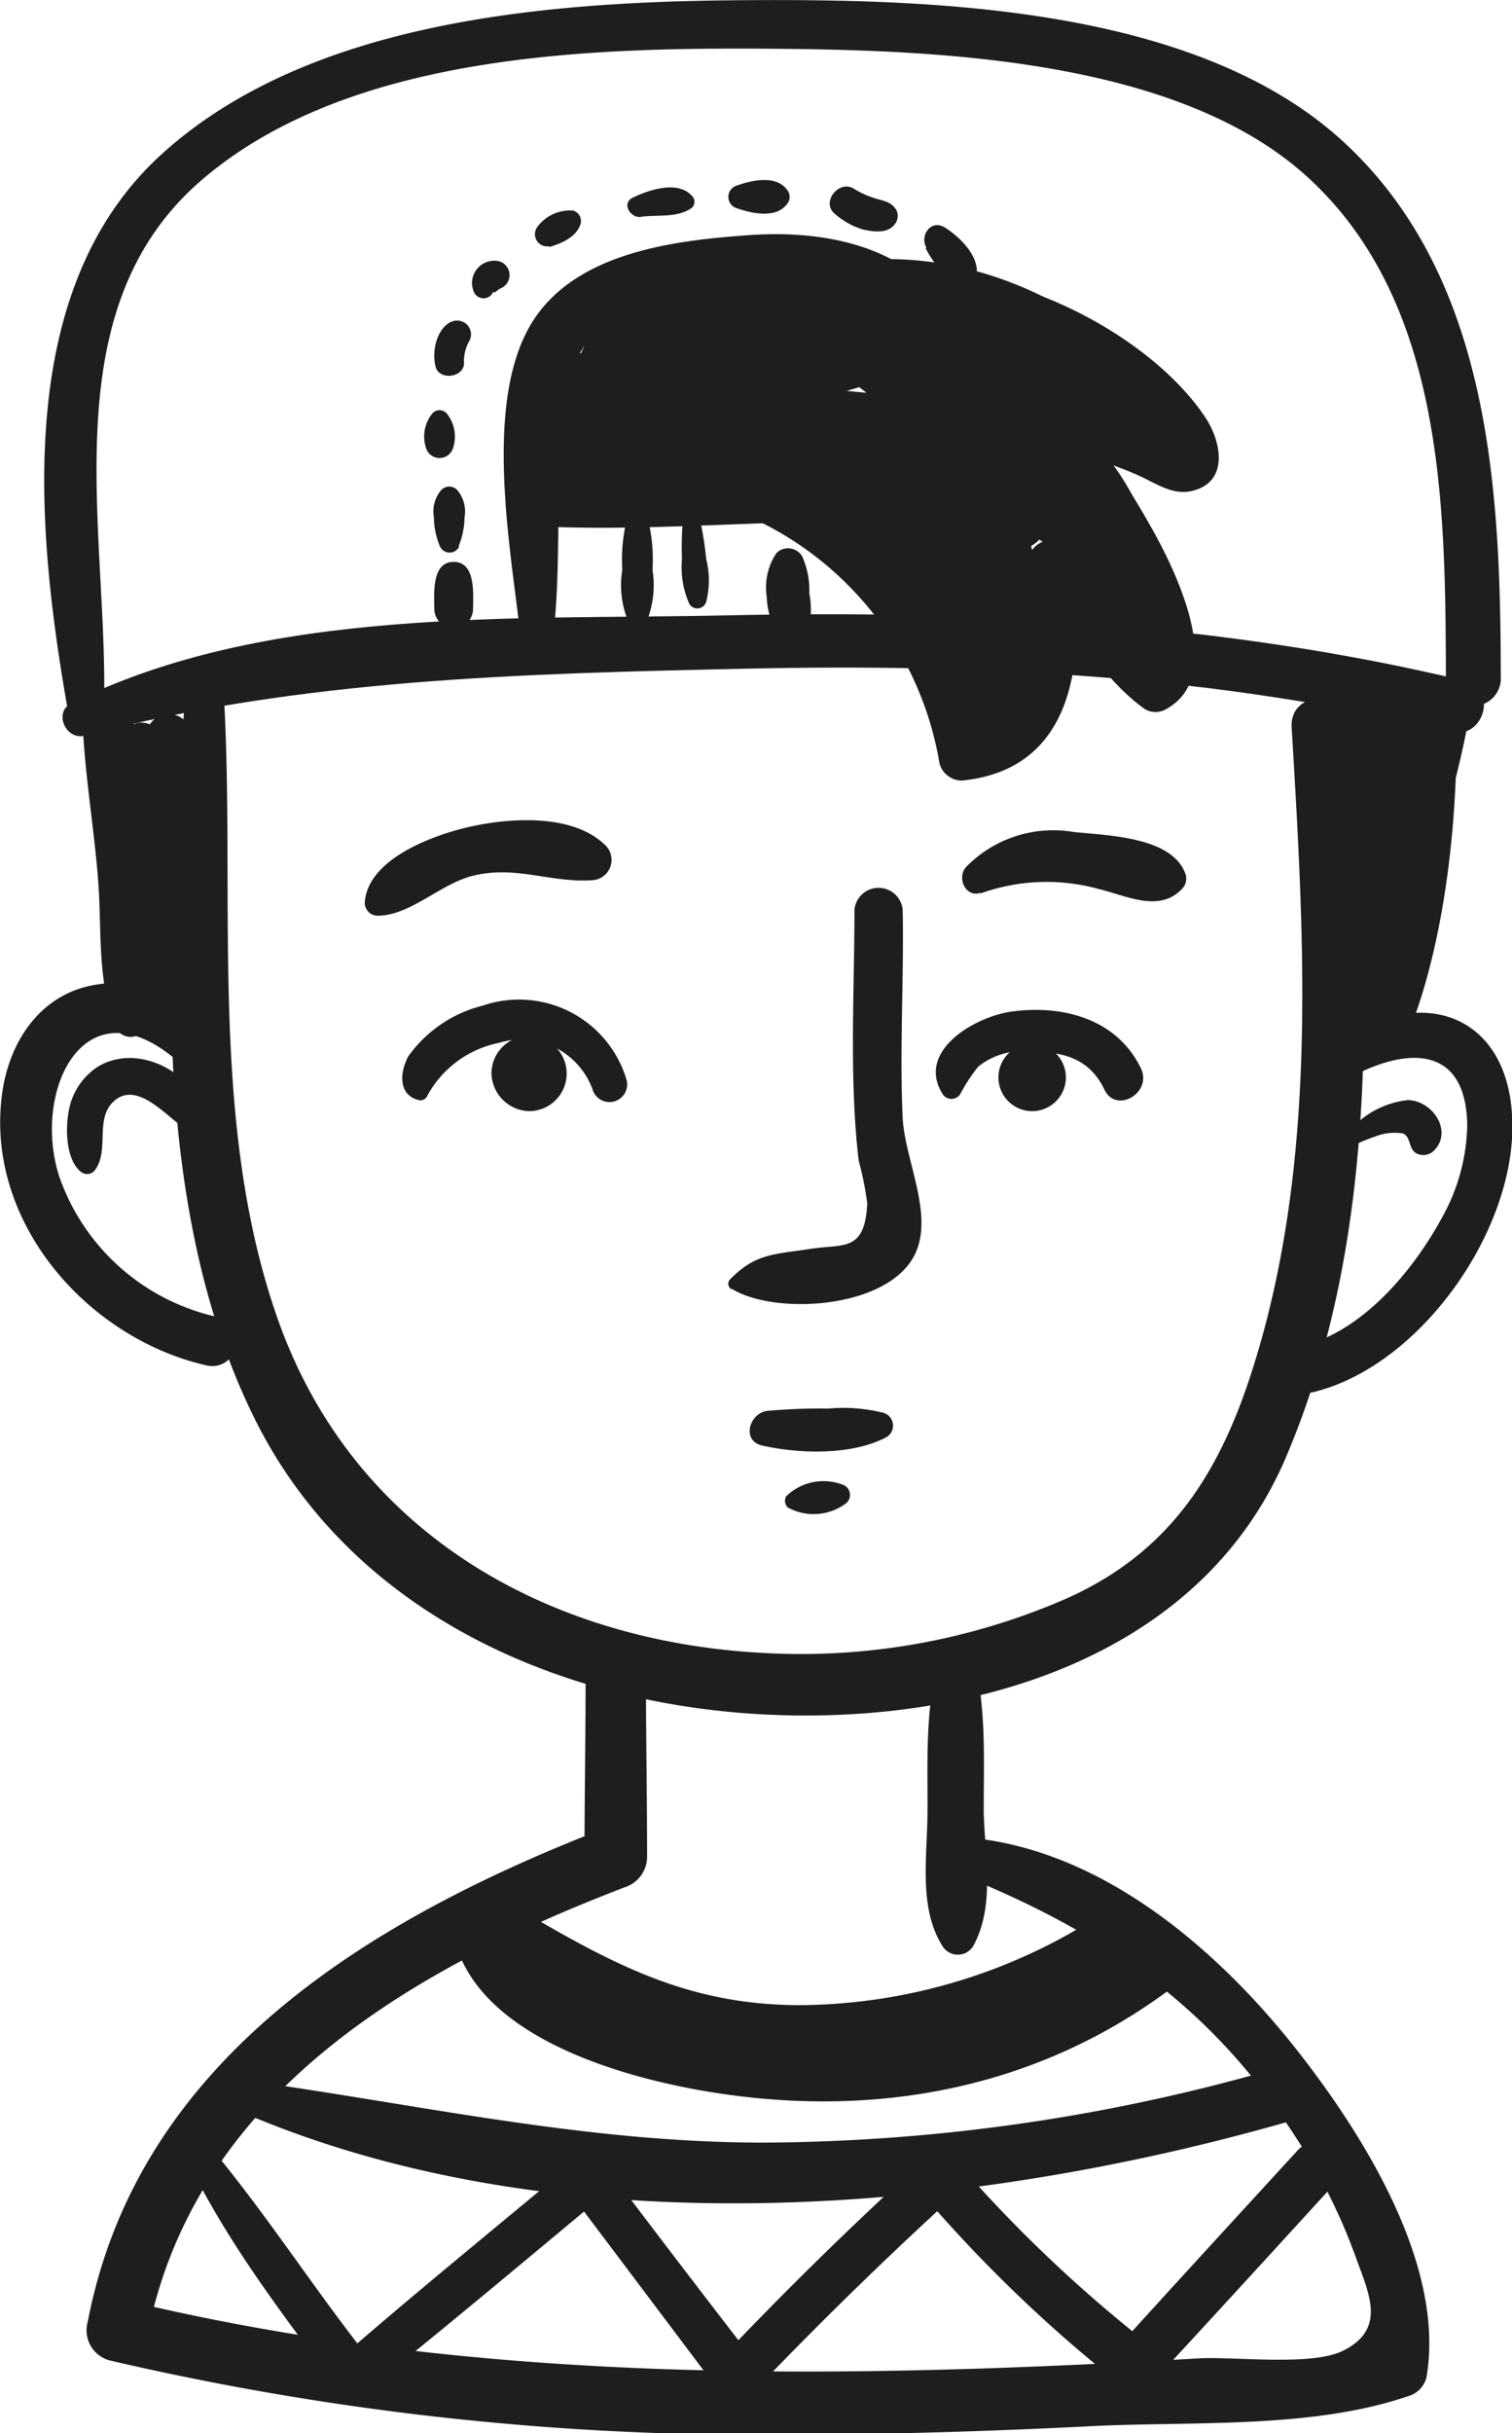 <svg id="OBJECT" xmlns="http://www.w3.org/2000/svg" viewBox="0 0 78.02 125.5"><path d="M403.11,319.33c-1.05,11.85-1.92,26.39,3.49,37.41,4.89,10,15.53,14.79,26.23,15.37s22.67-2.86,27.08-13.34c5-11.82,4.2-25,3.41-37.56-.13-2-3.27-2-3.15,0,.62,10.4,1.29,21.16-1.49,31.32-1.67,6.06-4.09,10.9-10.09,13.59a34.22,34.22,0,0,1-15.76,2.82c-11.15-.61-21-6.23-24.9-17-3.7-10.25-2.23-21.9-2.87-32.58a1,1,0,0,0-1.95,0Z" transform="translate(-393.52 -283.69)" fill="#1e1e1e"/><path d="M404.17,337.46a5.17,5.17,0,0,0-5.58-3c-2.85.39-4.53,2.79-4.94,5.49-1,6.64,4.3,12.74,10.51,14.16,1.61.37,2.3-2.11.69-2.47a11.18,11.18,0,0,1-8.27-7.26c-1.42-4.38,1.25-10.05,6-6.05.62.52,1.93.05,1.55-.9Z" transform="translate(-393.52 -283.69)" fill="#1e1e1e"/><path d="M463.23,339.24c2.86-1.53,5.93-1.68,6,2.47a10.1,10.1,0,0,1-1.28,4.74c-1.51,2.79-4.13,5.93-7.3,6.68-1.53.37-.88,2.73.65,2.36,5.49-1.35,10.31-8.2,10.26-13.78-.05-6-5.17-7.41-9.4-3.87-.8.67.23,1.87,1.09,1.4Z" transform="translate(-393.52 -283.69)" fill="#1e1e1e"/><path d="M431.31,350.18c2.3,1.4,8.43,1,9.54-2.08.74-2-.64-4.67-.75-6.73-.17-3.56.07-7.18,0-10.75a1.25,1.25,0,0,0-2.49,0c0,4.25-.28,8.72.22,12.94a15.86,15.86,0,0,1,.44,2.2c-.12,2.52-1.22,2.08-2.91,2.34-1.9.29-2.87.24-4.17,1.58a.32.32,0,0,0,.07.5Z" transform="translate(-393.52 -283.69)" fill="#1e1e1e"/><path d="M420.82,341a1.94,1.94,0,1,0-1.94-1.94,2,2,0,0,0,1.94,1.94Z" transform="translate(-393.52 -283.69)" fill="#1e1e1e"/><path d="M446.78,341a1.74,1.74,0,0,0,0-3.48,1.74,1.74,0,0,0,0,3.48Z" transform="translate(-393.52 -283.69)" fill="#1e1e1e"/><path d="M432.86,358.25c1.93.43,4.62.51,6.41-.44a.69.69,0,0,0-.16-1.25,8.52,8.52,0,0,0-2.85-.22,30.05,30.05,0,0,0-3.15.12c-.93.12-1.35,1.55-.25,1.79Z" transform="translate(-393.52 -283.69)" fill="#1e1e1e"/><path d="M434.13,361.42a2.78,2.78,0,0,0,3-.16.56.56,0,0,0-.14-1,2.77,2.77,0,0,0-2.9.6.48.48,0,0,0,.07.57Z" transform="translate(-393.52 -283.69)" fill="#1e1e1e"/><path d="M442,369.19c-.75,2.54-.61,5.26-.62,7.87,0,2.32-.49,5,.77,7a.93.93,0,0,0,1.59,0c1.15-2.1.58-4.68.54-7,0-2.61.14-5.31-.52-7.87a.92.92,0,0,0-1.76,0Z" transform="translate(-393.52 -283.69)" fill="#1e1e1e"/><path d="M443.84,380.69c7,2.92,12.25,6.67,16.43,13.06a29.65,29.65,0,0,1,3.18,6.28c.67,1.89,1.67,3.76-.62,4.9-1.63.82-5.62.29-7.48.4-18.53,1.07-37.2,1.38-55.35-3,.36.65.73,1.29,1.1,1.94,2.4-12.52,13.61-19,24.63-23.23a1.66,1.66,0,0,0,1.18-1.55c0-3.21-.06-6.42-.06-9.63a1.56,1.56,0,0,0-3.11,0c0,3.21-.06,6.42-.06,9.63l1.19-1.56c-12,4.63-24.2,11.84-26.82,25.5a1.61,1.61,0,0,0,1.11,2,147.33,147.33,0,0,0,33.68,3.84c5.63,0,11.26-.15,16.88-.44,5.25-.27,11.45.16,16.45-1.55a1.35,1.35,0,0,0,.95-.94c1-5.67-3.11-12.32-6.48-16.66-4-5.16-9.8-10.26-16.5-11.14-1.39-.18-1.35,1.78-.3,2.23Z" transform="translate(-393.52 -283.69)" fill="#1e1e1e"/><path d="M416.79,382.52c.34,6.28,9.5,8.57,14.46,9.23,8.14,1.09,16-.54,22.58-5.41,1.68-1.24-.4-3.62-1.67-2.17-4.42,5-12.5,6-18.84,5.56a26,26,0,0,1-8.79-2c-3-1.32-4.49-3.49-6.82-5.59a.55.55,0,0,0-.92.38Z" transform="translate(-393.52 -283.69)" fill="#1e1e1e"/><path d="M404.11,341.14c-.65-2.16-3.47-3.67-5.53-2.44a3.43,3.43,0,0,0-1.53,2.4c-.15.86-.12,2.37.61,3a.51.51,0,0,0,.79-.1c.69-1,0-2.52.86-3.43,1.24-1.28,2.82.76,3.81,1.36a.68.68,0,0,0,1-.76Z" transform="translate(-393.52 -283.69)" fill="#1e1e1e"/><path d="M463.1,342.9a9.46,9.46,0,0,1,1.35-.58,2.72,2.72,0,0,1,1.46-.17c.48.2.23.93.86,1.09a.78.78,0,0,0,.74-.2c1-1-.07-2.6-1.36-2.61a4.67,4.67,0,0,0-3.4,2.12c-.16.23.14.45.35.35Z" transform="translate(-393.52 -283.69)" fill="#1e1e1e"/><path d="M418.94,383.6c1.76,5.3,8.49,7.15,13.47,7.55a31.84,31.84,0,0,0,19.95-5.25c2.15-1.42.19-4.85-2-3.48a28.82,28.82,0,0,1-15.53,4.69c-5.67,0-9.47-2-14.22-4.77a1.13,1.13,0,0,0-1.64,1.26Z" transform="translate(-393.52 -283.69)" fill="#1e1e1e"/><path d="M413,330.92c1.69,0,3.23-1.64,4.92-2.06,2.21-.55,4,.37,6.13.23a1.05,1.05,0,0,0,.74-1.77c-1.69-1.71-5.07-1.46-7.23-.94-1.86.45-5.09,1.67-5.22,3.88a.67.67,0,0,0,.66.66Z" transform="translate(-393.52 -283.69)" fill="#1e1e1e"/><path d="M444.12,329.77a10.07,10.07,0,0,1,6.12-.22c1.42.34,3.08,1.22,4.26,0a.76.76,0,0,0,.2-.76c-.68-1.95-4-2-5.79-2.19a6.28,6.28,0,0,0-5.56,1.83c-.46.56,0,1.57.77,1.31Z" transform="translate(-393.52 -283.69)" fill="#1e1e1e"/><path d="M443.07,340.12a8.69,8.69,0,0,1,.93-1.42,3.68,3.68,0,0,1,2.81-.76c1.66,0,2.95.39,3.7,1.95.6,1.27,2.49.16,1.88-1.1-1.23-2.54-4-3.28-6.64-2.93-1.83.23-5,2-3.59,4.26a.54.54,0,0,0,.91,0Z" transform="translate(-393.52 -283.69)" fill="#1e1e1e"/><path d="M415.54,340.26a5.41,5.41,0,0,1,3.72-2.78,3.92,3.92,0,0,1,4.83,2.38.91.91,0,0,0,1.76-.48,5.79,5.79,0,0,0-7.43-3.82,6.72,6.72,0,0,0-3.83,2.61c-.44.81-.54,2,.54,2.26a.37.37,0,0,0,.41-.17Z" transform="translate(-393.52 -283.69)" fill="#1e1e1e"/><path d="M401.06,336.57c.94-2.51.45-5.5.26-8.13a44.17,44.17,0,0,0-1.08-8.19,1.26,1.26,0,0,0-2.47.33c.08,2.82.59,5.65.81,8.47.2,2.48-.06,5.2.87,7.52a.84.84,0,0,0,1.61,0Z" transform="translate(-393.52 -283.69)" fill="#1e1e1e"/><path d="M465.8,337.89c2.24-4.84,3-12,2.86-17.29,0-1.21-2-1.6-2.21-.3-.51,2.7-.61,5.46-.93,8.19-.36,3.05-1,6.05-.73,9.13,0,.48.76.81,1,.27Z" transform="translate(-393.52 -283.69)" fill="#1e1e1e"/><path d="M397.9,321.63c11.08-2.92,22.65-3.2,34.05-3.45,12.26-.27,24.48.35,36.44,3.26,1.71.41,2.44-2.23.73-2.63-12.51-3-25.31-3.66-38.13-3.38-10.94.24-23.75-.47-33.79,4.53-.94.47-.28,1.93.7,1.67Z" transform="translate(-393.52 -283.69)" fill="#1e1e1e"/><path d="M398.89,320.09c.22-9.09-2.8-20.44,5.09-27.16,7.45-6.35,19.49-6.78,28.76-6.73,8.64.05,21.48.4,28.29,6.66,7.07,6.49,7.07,17.09,7.1,25.94a1.42,1.42,0,0,0,2.83,0c0-9.65-.47-20.74-8.1-27.78s-21.34-7.39-31.06-7.32c-9.9.07-22.36,1-30,8s-6.4,19.42-4.78,28.62c.19,1.09,1.85.79,1.88-.26Z" transform="translate(-393.52 -283.69)" fill="#1e1e1e"/><path d="M422.11,316.1c.32-3.1.13-6.18.35-9.27.25-3.4.54-6.08,3.9-7.41a19.71,19.71,0,0,1,5.11-.95c5-.49,9.16.58,9.72,6.36.33,3.47.33,7,.48,10.51.09,1.85,3,1.84,2.89,0-.33-4.52.44-11-1.82-15.14-2.1-3.82-6.62-4.67-10.61-4.38-3.79.27-8.8.87-11.08,4.38-2.6,4-1.23,11.47-.72,15.9a.89.89,0,0,0,1.78,0Z" transform="translate(-393.52 -283.69)" fill="#1e1e1e"/><path d="M421.2,310.83c7.09.36,14.14-.64,21.27-.06,1.79.15,1.82-2.74,0-2.81-6.9-.28-14.81-.68-21.45,1.48a.71.71,0,0,0,.18,1.39Z" transform="translate(-393.52 -283.69)" fill="#1e1e1e"/><path d="M426,310a8.61,8.61,0,0,0-.37,3.08,4.87,4.87,0,0,0,.36,2.78.5.5,0,0,0,.85,0,5,5,0,0,0,.35-2.78,8.83,8.83,0,0,0-.36-3.08.43.43,0,0,0-.83,0Z" transform="translate(-393.52 -283.69)" fill="#1e1e1e"/><path d="M428.81,310a16.43,16.43,0,0,0-.1,2.53,4.67,4.67,0,0,0,.38,2.31.48.48,0,0,0,.87-.11,4.47,4.47,0,0,0,0-2.21,16.61,16.61,0,0,0-.44-2.52c-.1-.33-.69-.4-.75,0Z" transform="translate(-393.52 -283.69)" fill="#1e1e1e"/><path d="M429.66,304.55c5.14-3.33,14.32-6.91,19.16-1,.27-.64.53-1.27.79-1.91a15.71,15.71,0,0,0-6.47,1.89,1.12,1.12,0,0,0,.27,2c5.79,1.66,7.28,5.65,8.08,11l1.84-1.42c-1.73-1.05-3.42-2.16-5.09-3.32-1-.67-1.88.44-1.75,1.35.07.5.61,9.45-2.49,7.91a13.1,13.1,0,0,1-.8-2.54,19.27,19.27,0,0,0-2.87-5,20.69,20.69,0,0,0-9.27-6.54c-1.65-.63-2.45,2.12-.74,2.67A17,17,0,0,1,442,323.07a1.2,1.2,0,0,0,1.16.88c5.84-.59,6.35-6.23,5.71-11.05l-1.79,1c1.64,1.2,3.31,2.34,5,3.43,1,.64,2-.41,1.84-1.42-1.05-6.52-3.19-10.8-9.91-12.51l.26,2a10.24,10.24,0,0,1,5.35-1.57,1.14,1.14,0,0,0,.8-1.91c-5.19-6.4-16.67-4-21.57,1.51-.49.55.14,1.5.82,1.06Z" transform="translate(-393.52 -283.69)" fill="#1e1e1e"/><path d="M423.55,306.26c.36-.88.73-1.77,1.11-2.65a1.13,1.13,0,0,0-2-1.13,8.9,8.9,0,0,0-1.82,5.84c0,1,1.6,1.63,2.06.56,1.25-2.88,2.48-5.77,3.74-8.65l-1.54.4c.4.27-1.68,5.26-1.84,5.63l2.05.86q.93-2.31,1.91-4.59c.17-.39,1.84-3.5.61-3.34l.3,2.26c2.51-.6,5-1.18,7.54-1.76,1.49-.34.82-2.42-.61-2.22a15.59,15.59,0,0,0-6.75,2.62c-1.05.72-.44,2.61.92,2.18a44,44,0,0,0,4.66-1.81l-1.2-2.06c-3.67,1.94-7.64,4.16-9.37,8.14-.41.93.54,2.41,1.6,1.61,2.38-1.8,4.82-3.5,7.23-5.24l-1.38-1.8c-2,2.05-4,4.09-5.93,6.15-.9.94.27,2.63,1.44,1.86,2.72-1.79,5.6-3.37,8.42-5l-1.64-1.26c-.27,1.13-4.49,3.07-5.47,3.74a.67.67,0,0,0,.51,1.21c2.28-.57,6.5-1.76,7.11-4.36a1.13,1.13,0,0,0-1.64-1.26c-2.82,1.65-5.6,3.4-8.49,4.9l1.44,1.87q2.94-3.09,5.86-6.21c.85-.9-.28-2.58-1.38-1.79-2.42,1.73-4.81,3.5-7.26,5.18l1.6,1.61c1.87-3.57,5.09-5.46,8.55-7.27,1.38-.73.16-2.68-1.2-2.06a40.7,40.7,0,0,1-4.1,1.57c.31.73.62,1.45.92,2.18a14,14,0,0,1,6.16-2.46c-.2-.74-.4-1.48-.61-2.22q-3.76.9-7.54,1.76c-1.48.34-.81,2.42.61,2.22s3-.76,3.14-2.4a2,2,0,0,0-1.7-2.21c-1.39-.29-2.38.67-3,1.77-1.37,2.31-2.18,5.19-3.28,7.65-.58,1.31,1.36,2.45,1.94,1.13.94-2.11,3.71-6.94,1-8.7a1.15,1.15,0,0,0-1.66.67c-1.17,2.81-2.39,5.6-3.59,8.4l2.07.56a7.51,7.51,0,0,1,1.55-4.71l-2.1-.57c-.09,1-.19,2-.29,3-.08.79,1,.78,1.28.17Z" transform="translate(-393.52 -283.69)" fill="#1e1e1e"/><path d="M427,307.6a89.73,89.73,0,0,1,16.12-5.3l-.6-2.17a36.81,36.81,0,0,1-9.51,1.45l.54,2c1.05-.48,9.42-4.17,10.43-2.41l.67-1.66a22.5,22.5,0,0,0-6.68,2.24,1.15,1.15,0,0,0-.24,1.81l3.28,2.54.81-2a46.56,46.56,0,0,1-9.41-1,1.15,1.15,0,0,0-.88,2.09l8.17,5.34,1.2-2a63,63,0,0,0-8.81-3.48,1.23,1.23,0,0,0-.94,2.25c2.87,1.48,5.73,3,8.61,4.43,1.22.62,2.65-1,1.53-2-3.47-3.15-8.09-5.27-12.8-4.09-.74.18-.82,1.45,0,1.57,4.14.63,7.8,1.39,11,4.31l1.53-2c-2.87-1.47-5.76-2.92-8.64-4.38l-.95,2.25a59.32,59.32,0,0,1,8.26,3.16,1.19,1.19,0,0,0,1.2-2l-8.22-5.26-.88,2.08a52.82,52.82,0,0,0,10,1.1c.91,0,1.64-1.32.82-2l-3.27-2.55-.24,1.81a22.3,22.3,0,0,1,6.12-2.05,1.14,1.14,0,0,0,.68-1.66c-2.29-3.88-10.68.44-13.45,1.73-1,.45-.47,2,.53,2a43.6,43.6,0,0,0,10.11-1.39c1.41-.37.81-2.46-.6-2.17a41.61,41.61,0,0,0-15.89,6.6c-.4.29-.17,1.09.37.87Z" transform="translate(-393.52 -283.69)" fill="#1e1e1e"/><path d="M424,308.26c1.68.27,3.37.43,5.06.59a19.07,19.07,0,0,0,5.11.18c.9-.16.76-1.45,0-1.69a18.26,18.26,0,0,0-4.73-.45c-1.75-.06-3.5-.13-5.25-.08-.79,0-1.05,1.31-.19,1.45Z" transform="translate(-393.52 -283.69)" fill="#1e1e1e"/><path d="M435.91,306.07l0-.08a1,1,0,0,0-1.31-.34l-.1.06a1,1,0,0,0-.19,1.5c1.39,1.74,5,2.78,7,3.78a1.15,1.15,0,0,0,1.16-2,20.9,20.9,0,0,1-5.18-4.56c-.41.69-.81,1.38-1.21,2.07a25.71,25.71,0,0,1,9,5.2l1.69-2.19a30.28,30.28,0,0,1-5.89-4.22l-1.4,2.41a29.7,29.7,0,0,1,9,4.8l1.47-2.51a17.16,17.16,0,0,1-4.1-4.52l-2.28,1.76a36,36,0,0,1,6.28,6.3c1.12,1.45,3.61.12,2.53-1.48a15.17,15.17,0,0,0-5.66-5.45,1.23,1.23,0,0,0-1.48,1.92,36.48,36.48,0,0,1,4.61,5l2.3-1.77a37.65,37.65,0,0,0-6.52-6.59c-1.2-.94-3.26.25-2.29,1.77a21.43,21.43,0,0,0,5.14,5.56c1.49,1.13,2.93-1.39,1.47-2.51a31.83,31.83,0,0,0-9.71-5.07,1.45,1.45,0,0,0-1.4,2.41,26.76,26.76,0,0,0,6.52,4.59c1.34.64,3-1.09,1.69-2.2a24.75,24.75,0,0,0-10.35-5.6,1.25,1.25,0,0,0-1.2,2.07,24.79,24.79,0,0,0,5.77,4.78c.38-.66.77-1.32,1.16-2L439,307.43c-1-.45-2.69-.83-3.39-1.57-.06.5-.13,1-.19,1.5l.09-.06-1.15-.15.05.07c.66.85,2.08-.26,1.49-1.15Z" transform="translate(-393.52 -283.69)" fill="#1e1e1e"/><path d="M439.93,309.37a43.74,43.74,0,0,1,5.52,8l1.47-1.91c-3.26-.9-3.75-5.47-5.53-7.9a1.26,1.26,0,0,0-2.32.62c-.35,3,1.9,4.82,2.9,7.46l2.37-1a20.12,20.12,0,0,0-5.25-6.17,1.31,1.31,0,0,0-2.17,1.26,11.57,11.57,0,0,0,3.33,6.12c1,1,2.93-.34,2-1.57l-1.53-2.08-1.11,1.95a18.65,18.65,0,0,1,5.91,1.84c1.05.52,2.57-.63,1.77-1.77a4.83,4.83,0,0,1-.94-3.5l-2.53.34c.79,2.7,1.56,5.42-.12,7.95-.92,1.37,1.27,2.62,2.19,1.28l.95-1.38c.79-1.17-1.05-2.62-2-1.52a10.33,10.33,0,0,0-1.71,2.83l2.39.66c.18-.94.36-1.88.53-2.82l-2.42-.33a10,10,0,0,1-.16,3l2.06-.54a12.07,12.07,0,0,1-2.69-5.08,1.24,1.24,0,0,0-2.42.32,6,6,0,0,0,2.48,5.14c1.08.82,2.24-.89,1.39-1.81A4.37,4.37,0,0,1,443,315.4l-2.41.33a14.5,14.5,0,0,0,3.32,6.17,1.25,1.25,0,0,0,2.06-.55,13.38,13.38,0,0,0,.25-3.63c-.09-1.3-2.14-1.78-2.43-.32l-.54,2.81c-.25,1.27,1.68,2.34,2.27,1a6.91,6.91,0,0,1,1.21-2l-2-1.52-1,1.37,2.19,1.28c2.13-3.06,1.4-6.56.41-9.91a1.29,1.29,0,0,0-2.53.34,6.93,6.93,0,0,0,1.29,4.8l1.76-1.77A21.47,21.47,0,0,0,440,311.6c-1-.13-2.22.87-1.46,1.9l1.52,2.08,2-1.57a9.28,9.28,0,0,1-2.66-5l-2.17,1.26a18.81,18.81,0,0,1,4.85,5.65c.7,1.24,2.94.39,2.37-1-.91-2.22-3.18-4.25-2.91-6.77l-2.32.63c2.39,3.2,2.57,7.88,7,9.15a1.31,1.31,0,0,0,1.47-1.9,29.32,29.32,0,0,0-6.53-7.92.88.88,0,0,0-1.24,1.24Z" transform="translate(-393.52 -283.69)" fill="#1e1e1e"/><path d="M441.92,304.33a7.65,7.65,0,0,1,3.7-2.18l-.87-2.06a16.7,16.7,0,0,1-4.53,1.73c-1.37.28-1,2.29.32,2.35,2,.11,4.07.23,6.11.31a1.23,1.23,0,0,0,.62-2.28,2.92,2.92,0,0,0-1.57-.57,1,1,0,0,0-.83,1.45,2.56,2.56,0,0,0,.91,1.05l.87-2.1c-2-.1-4.07-.17-6.11-.25.11.78.21,1.57.32,2.35a13.13,13.13,0,0,0,5-2.09,1.13,1.13,0,0,0-1.14-2,9.43,9.43,0,0,0-4,3.31c-.5.72.61,1.55,1.2.93Z" transform="translate(-393.52 -283.69)" fill="#1e1e1e"/><path d="M432.91,298.93c6.73-.62,13.4,1.13,18.21,6l1.27-2.18c-2.42-.86-4.69-1.44-7.18-.71a.87.87,0,0,0,0,1.66c2.16.62,4.35.8,6.49,1.56,1.26.46,2.13-1.29,1.26-2.17-5.28-5.37-13-7.71-20.12-4.73-.26.11-.28.58.07.55Z" transform="translate(-393.52 -283.69)" fill="#1e1e1e"/><path d="M443.19,305.83c3.25-.24,6.17-.4,9.36.53a1.2,1.2,0,0,0,1.16-2c-2.69-2.87-7.22-5.21-11.15-3.56a.52.52,0,0,0,0,1c3.5,1,6.73,1.6,9.47,4.25.38-.67.77-1.33,1.15-2-3.38-.69-7.09-.72-10.24.83a.5.5,0,0,0,.25.93Z" transform="translate(-393.52 -283.69)" fill="#1e1e1e"/><path d="M446.69,312.71c1.73,2.51,3.38,5.75,5.9,7.55a1.08,1.08,0,0,0,1.11,0c3.12-1.72.54-7-.68-9.2-1.83-3.25-4.35-7.38-8.56-7.3a1.27,1.27,0,0,0-.34,2.49c3.81,1.1,6.09,4.65,7.67,8.13a6.23,6.23,0,0,1,.85,2.52c-.2,1-.59-.19-1.06-.7-1.32-1.44-2.79-2.68-4.21-4-.34-.32-1,.11-.68.53Z" transform="translate(-393.52 -283.69)" fill="#1e1e1e"/><path d="M445.1,305.81c2.37.87,4.82,1.37,7.14,2.39.82.36,1.7,1,2.64.84,2.07-.37,1.71-2.51.83-3.83-3.09-4.63-11.3-8.6-16.78-7.15a1,1,0,0,0,0,2c4.58,1.41,8.78,1.72,12.71,4.9a14.26,14.26,0,0,1,1.1,1,1.64,1.64,0,0,0,1.43.62c-.72-.63-2.25-.84-3.18-1.07a13,13,0,0,0-5.89-.25c-.34.07-.27.52,0,.62Z" transform="translate(-393.52 -283.69)" fill="#1e1e1e"/><path d="M422.69,309.53c2-.13,4.45-.06,6.19-1.1a.82.82,0,0,0-.2-1.48c-1.95-.53-4.33.21-6.26.61a1,1,0,0,0,.27,2Z" transform="translate(-393.52 -283.69)" fill="#1e1e1e"/><path d="M398.29,322.59c0,.82,0,1.64,0,2.47a1,1,0,0,0,1.84.5c.57-1,1.13-2,1.7-3.05l-2-.54c0,1.21,0,2.42,0,3.62a1.14,1.14,0,0,0,2.23.3c.42-1.31.83-2.63,1.27-3.94h-2.22a5.14,5.14,0,0,1,0,2.64l2.29.31a4.29,4.29,0,0,1,.54-2.59l-2.29-.63c-.56,2.61-1,5.25-1.5,7.88l2.45.33c0-1.17,0-2.34.05-3.51h-2.42c0,2.08,0,4.17,0,6.25,0,1.59,2.21,1.49,2.4,0,.07-.29.15-.59.22-.88l-2.35-.32a14.68,14.68,0,0,0,.28,4.19c.23.9,1.79,1,1.93,0a34.38,34.38,0,0,0,.19-4.19,1.21,1.21,0,0,0-2.36-.32,7.89,7.89,0,0,0-.31,1.52h2.4c0-2.08,0-4.17,0-6.25a1.21,1.21,0,0,0-2.42,0l-.13,3.51c-.05,1.38,2.2,1.74,2.46.33.49-2.63,1-5.27,1.38-7.91a1.19,1.19,0,0,0-2.29-.63,10.77,10.77,0,0,0-.59,3.22,1.18,1.18,0,0,0,2.3.31,7.26,7.26,0,0,0,0-3.87,1.16,1.16,0,0,0-2.22,0c-.39,1.32-.82,2.63-1.23,4l2.22.3c0-1.21-.09-2.41-.15-3.62-.05-1-1.47-1.52-2-.53s-1,2.08-1.58,3.12l1.81.24c-.12-.81-.26-1.62-.41-2.42s-1.55-.67-1.55.21Z" transform="translate(-393.52 -283.69)" fill="#1e1e1e"/><path d="M464.67,321.34l-.06-.11a.69.69,0,0,0-.76-.31,1.37,1.37,0,0,0-1,1.25,18,18,0,0,0,.07,3.81,1.08,1.08,0,0,0,2.16,0,17,17,0,0,0-1-6.44c-.52-1.31-2.59-.81-2.16.59a19.12,19.12,0,0,1,1,5.85h2.16c-.06-.79-.15-1.58-.24-2.38,0-.31-.06-.63-.1-1s.06-.75-.25-.57a.55.55,0,0,0,.19-.74Z" transform="translate(-393.52 -283.69)" fill="#1e1e1e"/><path d="M462.66,320.45c.27.84.55,1.67.83,2.51a1.28,1.28,0,0,0,2.16.89,12.31,12.31,0,0,0,2.13-3.07l-2.34-.63a13.12,13.12,0,0,1-.32,3.12,1.35,1.35,0,0,0,2.45,1l1.44-2.47-2.45-1c-1,3.68-2.3,7.61-2.29,11.47h2.85c0-2.71-.07-5.41-.11-8.11a1.29,1.29,0,0,0-2.57,0c-.06,3.17-.2,6.34-.31,9.52h2.51c-.19-2.57-.26-5.12-.21-7.69,0-1.35-2.23-1.73-2.42-.33A57,57,0,0,0,463.5,336h2.44c-.5-4-.17-8.19-.74-12.2-.14-1-1.71-.9-1.92,0-.89,3.87-.26,8.3.22,12.2.18,1.52,2.51,1.61,2.44,0a53.32,53.32,0,0,1,.45-9.7L464,326a75.92,75.92,0,0,0,.17,7.69,1.26,1.26,0,0,0,2.51,0c.12-3.18.2-6.35.37-9.52h-2.57c-.06,2.7-.11,5.4-.17,8.11a1.43,1.43,0,0,0,2.85,0c0-3.65,1.29-7.21,2-10.76a1.35,1.35,0,0,0-2.46-1c-.47.83-1,1.65-1.44,2.47l2.46,1a16.47,16.47,0,0,0,.24-3.84c-.06-1.12-1.79-1.87-2.34-.63a8.07,8.07,0,0,1-1.75,2.54l2.17.9a8.66,8.66,0,0,0-1.26-3.74,1.22,1.22,0,0,0-2.11,1.23Z" transform="translate(-393.52 -283.69)" fill="#1e1e1e"/><path d="M435.36,316.42a6.11,6.11,0,0,1,0-1.13c0-.32,0-.64-.08-1a4.24,4.24,0,0,0-.37-1.91.85.85,0,0,0-1.32-.17,3.15,3.15,0,0,0-.51,2.23,4.6,4.6,0,0,0,.18,1.1c.13.47.44.8.6,1.24a.77.77,0,0,0,1.48-.4Z" transform="translate(-393.52 -283.69)" fill="#1e1e1e"/><path d="M417.93,315.09c0-.72.16-2.42-1-2.42s-1,1.69-1,2.42a1,1,0,0,0,2,0Z" transform="translate(-393.52 -283.69)" fill="#1e1e1e"/><path d="M417.18,311.87a4,4,0,0,0,.31-1.49,1.71,1.71,0,0,0-.39-1.43.57.57,0,0,0-.8,0,1.71,1.71,0,0,0-.39,1.43,4,4,0,0,0,.31,1.49.55.55,0,0,0,1,0Z" transform="translate(-393.52 -283.69)" fill="#1e1e1e"/><path d="M416.9,306.79a1.89,1.89,0,0,0-.35-1.8.5.5,0,0,0-.7,0,1.89,1.89,0,0,0-.35,1.8.73.73,0,0,0,1.4,0Z" transform="translate(-393.52 -283.69)" fill="#1e1e1e"/><path d="M417.46,302.34a2.18,2.18,0,0,1,.3-1.11.71.71,0,0,0-.57-1c-.53-.06-.92.44-1.09.88a2.55,2.55,0,0,0-.12,1.42c.13.84,1.58.65,1.48-.2Z" transform="translate(-393.52 -283.69)" fill="#1e1e1e"/><path d="M419,298.74c-.06.15.28-.15.31-.16a.74.74,0,0,0-.2-1.44,1.15,1.15,0,0,0-1.14,1.6.54.54,0,0,0,1,0Z" transform="translate(-393.52 -283.69)" fill="#1e1e1e"/><path d="M421.86,296.43c.63-.18,1.42-.52,1.62-1.2a.56.56,0,0,0-.39-.68,2.1,2.1,0,0,0-1.84.84.63.63,0,0,0,.61,1Z" transform="translate(-393.52 -283.69)" fill="#1e1e1e"/><path d="M426.6,294.87c.84-.11,1.93.07,2.64-.48a.43.43,0,0,0,0-.58c-.73-.84-2.23-.33-3.06.07-.61.29-.14,1.07.42,1Z" transform="translate(-393.52 -283.69)" fill="#1e1e1e"/><path d="M431.54,294.43c.8.28,2.1.57,2.65-.3a.58.58,0,0,0,0-.57c-.55-.88-1.85-.58-2.65-.3a.61.61,0,0,0,0,1.17Z" transform="translate(-393.52 -283.69)" fill="#1e1e1e"/><path d="M436.59,294.71a3.89,3.89,0,0,0,1.47.82c.51.11,1.24.22,1.6-.24a.68.68,0,0,0,.1-.79c-.28-.42-.64-.44-1.08-.58a4.66,4.66,0,0,1-1.09-.49c-.77-.5-1.72.69-1,1.28Z" transform="translate(-393.52 -283.69)" fill="#1e1e1e"/><path d="M441.28,296.49c.4.77,1.2,1.88,2.18,1.82a.48.48,0,0,0,.44-.35c.21-1-.8-2-1.58-2.51s-1.35.42-1,1Z" transform="translate(-393.52 -283.69)" fill="#1e1e1e"/><path d="M403.23,395.19c2,4.13,4.86,7.85,7.58,11.51a1.12,1.12,0,0,0,1.71.22c4.09-3.27,8.1-6.64,12.14-10l-1.81-.23c2.55,3.37,5.09,6.76,7.64,10.14a1.21,1.21,0,0,0,1.88.25q5.07-5.3,10.47-10.22h-1.72a72.71,72.71,0,0,0,10.07,9.7,1.29,1.29,0,0,0,1.8,0c3.12-3.37,6.21-6.75,9.31-10.14,1.13-1.22-.7-3.05-1.82-1.82-3.1,3.38-6.21,6.76-9.29,10.16H453a71.62,71.62,0,0,1-10.15-9.62,1.23,1.23,0,0,0-1.72,0c-3.61,3.29-7.09,6.69-10.45,10.24l1.89.24q-3.87-5-7.72-10.1a1.18,1.18,0,0,0-1.81-.23c-4,3.34-8.08,6.65-12,10.06h1.54c-2.85-3.59-5.32-7.48-8.27-11-.5-.6-1.32.17-1,.79Z" transform="translate(-393.52 -283.69)" fill="#1e1e1e"/><path d="M405.36,392.35c16.62,7.44,38,5.6,55.05.65a1.41,1.41,0,0,0-.74-2.71,96.69,96.69,0,0,1-26.77,3.91c-9.23,0-17.89-2-26.95-3.24-.77-.11-1.46,1-.59,1.39Z" transform="translate(-393.52 -283.69)" fill="#1e1e1e"/></svg>